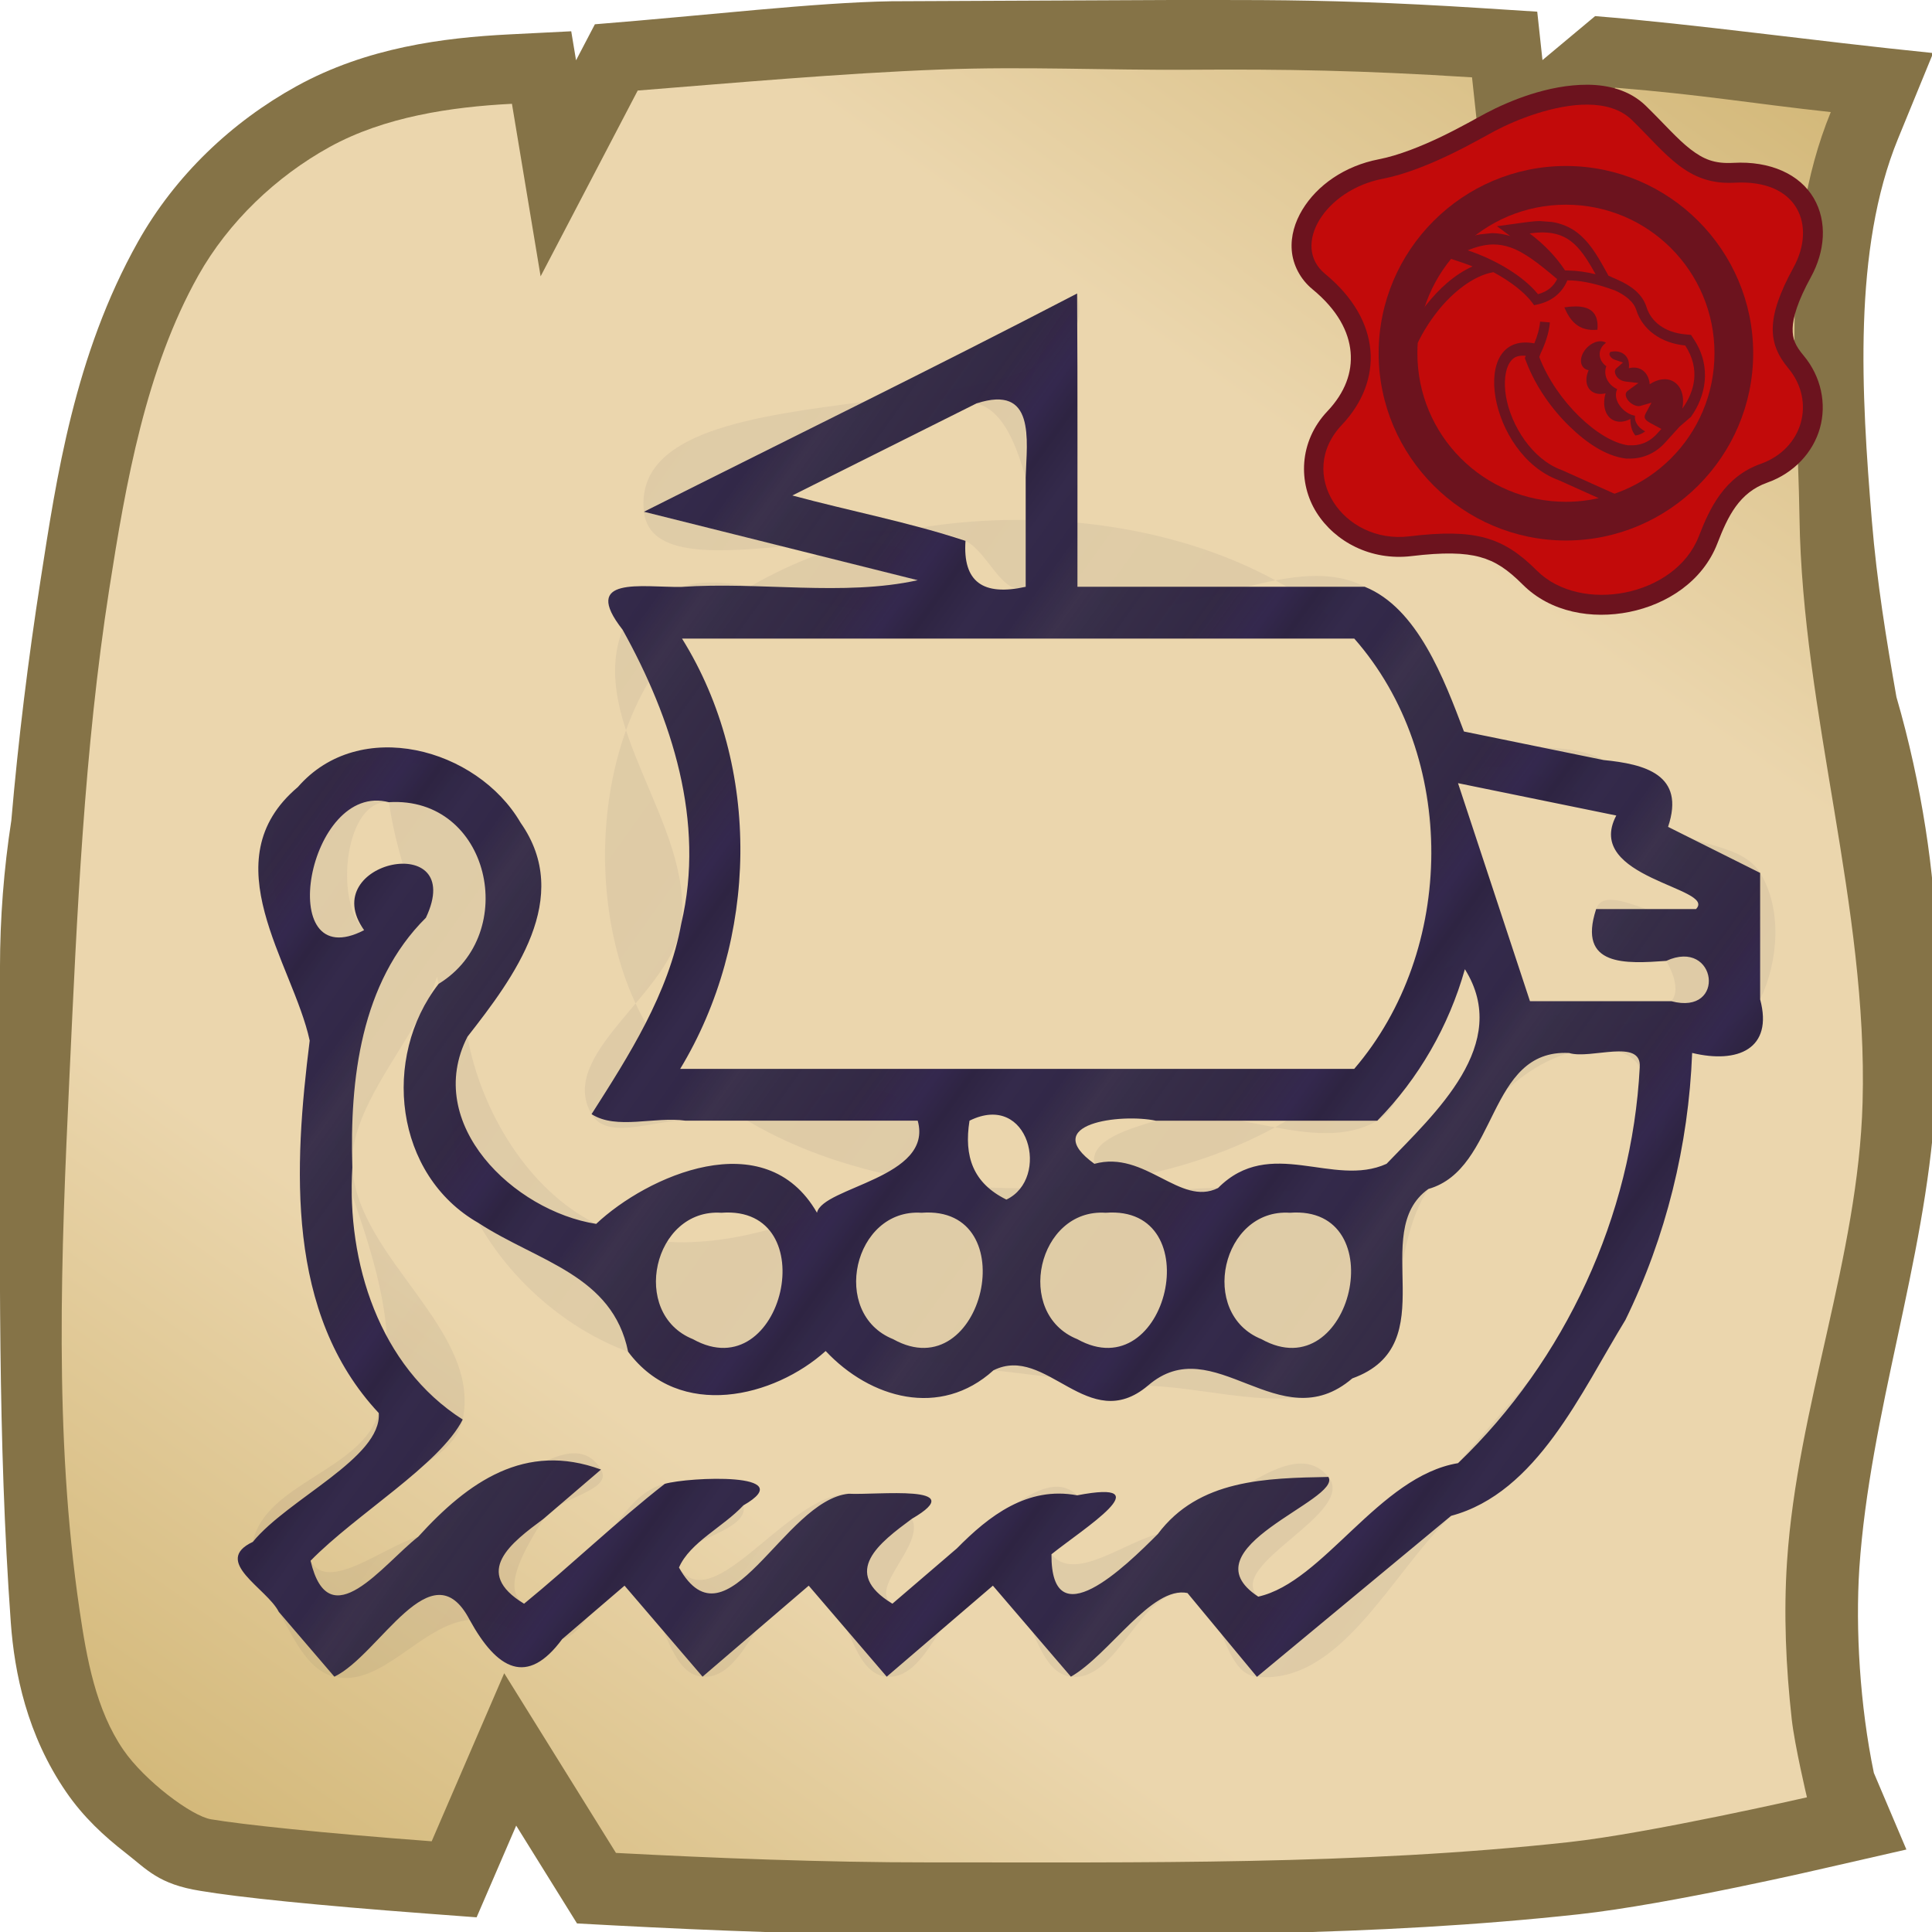 <svg height="500" viewBox="0 0 132.292 132.292" width="500" xmlns="http://www.w3.org/2000/svg" xmlns:xlink="http://www.w3.org/1999/xlink"><linearGradient id="a" gradientUnits="userSpaceOnUse" x1="116.132" x2="22.669" y1="0" y2="132.292"><stop offset="0" stop-color="#d3b879"/><stop offset=".25" stop-color="#ebd6ad"/><stop offset=".5" stop-color="#ebd6ad"/><stop offset=".75" stop-color="#ebd6ad"/><stop offset="1" stop-color="#d3b879"/></linearGradient><filter id="b" color-interpolation-filters="sRGB" height="1.006" width="1.006" x="-.003" y="-.003"><feGaussianBlur stdDeviation=".352"/></filter><filter id="c" color-interpolation-filters="sRGB" height="1.009" width="1.009" x="-.004" y="-.004"><feGaussianBlur stdDeviation=".123"/></filter><linearGradient id="d" gradientUnits="userSpaceOnUse" spreadMethod="repeat" x1="2.657" x2="19.694" y1="90.879" y2="103.068"><stop offset="0" stop-color="#2e2442"/><stop offset=".125" stop-color="#342a4b"/><stop offset=".25" stop-color="#322848"/><stop offset=".375" stop-color="#322947" stop-opacity=".95"/><stop offset=".5" stop-color="#322a46" stop-opacity=".98"/><stop offset=".75" stop-color="#2e2442" stop-opacity=".97"/><stop offset=".906" stop-color="#34284e"/><stop offset="1" stop-color="#2e2442"/></linearGradient><filter id="e" color-interpolation-filters="sRGB" height="1.038" width="1.034" x="-.017" y="-.019"><feGaussianBlur stdDeviation=".747"/></filter><path d="m250.471 499.983c51.835.039 104.538.441 157.504-5.348 23.527-2.571 63.666-11.943 63.666-11.943l20.957-4.789-8.406-19.797c-3.626-17.49-4.76-37.133-3.756-52.852 2.741-40.111 16.933-78.897 19.564-119.016.828-12.623.691-24.469.344-42.18-.347-17.711-3.704-41.244-10.317-63.953-2.609-14.831-5.05-29.754-6.35-45.516-2.711-32.883-4.959-70.153 6.762-98.752l9.072-22.131c-31.313-3.172-61.138-7.435-87.342-9.543l-13.605 11.365-1.35-12.51-15.117-.967c-21.868-1.39-38.846-1.919-56.314-2.025-5.823-.036-16.508-.027-22.639-.027l-72.837.327c-19.69.327-47.169 3.598-76.591 5.948l-4.609 8.811-.258.496-1.246-7.498-16.018.805c-16.981.856-36.821 3.38-54.957 13.381-16.734 9.228-31.341 23.054-40.965 40.189-16.466 29.318-21.106 61.291-25.148 87.197-3.249 20.824-5.799 41.628-7.584 62.336-1.944 12.576-2.924 25.282-2.933 38.008l.001 27.979c.014 46.729-.629 93.964 2.793 141.27.941 13.005 4.17 29.035 14.33 43.824 4.451 6.479 9.806 11.404 15.326 15.693 5.506 4.279 8.509 8.111 19.365 9.824 9.832 1.663 30.066 3.742 58.57 5.875l12.771.959 10.229-23.693 15.715 25.273 9.365.502c25.465 1.348 54.433 2.491 81.955 2.473z" fill="#857347" stroke-width="3.78" transform="scale(.265)"/><path d="m43.667 6.199-6.649 12.723-1.963-11.814c-4.152.209-8.735.888-12.484 2.956-3.665 2.021-6.931 5.135-8.988 8.796-3.594 6.399-4.968 14.212-6.101 21.472-1.724 11.049-2.209 22.267-2.729 33.439-.565 12.142-1.075 24.438.693 36.464.487 3.314 1.111 6.835 3.004 9.59 1.45 2.11 4.687 4.544 6.008 4.751 2.083.354 7.611.944 15.101 1.505l4.967-11.508 7.651 12.304c6.689.354 14.283.654 21.43.649 14.614-.01 29.291.201 43.819-1.387 5.496-.601 16.303-3.069 16.303-3.069s-.84-3.54-1.041-5.344c-.4-3.586-.562-7.22-.321-10.821.708-10.588 4.876-20.805 5.172-31.413.374-13.426-4.117-26.631-4.321-40.061-.141-9.278-1.441-19.011 2.143-27.756-5.568-.608-8.703-1.18-14.752-1.67l-8.932 7.465-.881-8.173c-7.611-.484-12.854-.566-19.284-.522-5.85.04-11.266-.236-17.112-.015-6.769.256-14.283.929-20.733 1.44z" fill="url(#a)" stroke-width="4.763"/><g><path d="m73.756 20.096c-9.823 5.11-19.771 9.972-29.663 14.946 6.249 1.562 12.498 3.124 18.747 4.687-5.09 1.122-10.859.081-16.2.461-2.678.031-6.916-.781-4.008 2.93 3.382 6.078 5.668 13.148 4.019 20.113-.874 4.823-3.594 9.055-6.144 13.057 1.722 1.1 4.34.139 6.436.448h15.896c1.103 3.922-6.515 4.535-6.897 6.303-3.55-6.188-11.655-2.501-15.12.764-5.637-.884-11.868-6.851-8.812-12.818 3.188-4.074 7.257-9.514 3.634-14.655-2.976-5.115-11.032-7.298-15.249-2.439-5.987 5.052-.34 12.051.811 17.36-1.077 8.619-1.666 18.671 4.73 25.505.222 3.055-6.208 5.864-8.624 8.821-2.826 1.334.962 3.178 1.779 4.793 1.268 1.479 2.535 2.958 3.803 4.437 3.103-1.483 6.66-8.879 9.265-3.891 1.882 3.424 3.94 4.567 6.335 1.32 1.424-1.22 2.847-2.44 4.271-3.661 1.78 2.077 3.561 4.154 5.341 6.232 2.423-2.077 4.847-4.154 7.27-6.232 1.78 2.077 3.561 4.154 5.341 6.232 2.423-2.077 4.847-4.154 7.27-6.232 1.78 2.077 3.561 4.154 5.341 6.232 2.626-1.495 5.529-6.243 7.983-5.728 1.586 1.913 3.172 3.826 4.757 5.739l13.295-11.024c5.879-1.571 8.9-8.47 11.933-13.411 2.784-5.685 4.329-11.963 4.572-18.286 3.114.754 5.569-.268 4.656-3.668 0-2.886 0-5.773 0-8.659-2.102-1.051-4.204-2.102-6.305-3.153 1.212-3.596-1.611-4.298-4.423-4.577-3.185-.651-6.369-1.302-9.554-1.953-1.361-3.592-3.179-8.46-6.793-9.91-6.557 0-13.114 0-19.672 0-.009-6.695.022-13.389-.023-20.084zm-6.89 7.526c4.058-1.312 3.441 2.47 3.367 5.079v7.479c-2.933.653-4.315-.345-4.122-3.145-3.852-1.274-7.915-2.043-11.857-3.108 4.204-2.102 8.407-4.204 12.611-6.305zm-20.165 16.105h46.033c7.106 8.086 6.966 21.342-.006 29.465-15.385 0-30.769 0-46.154 0 5.333-8.808 5.615-20.658.127-29.465zm53.136 9.9c3.612.738 7.225 1.477 10.837 2.215-2.272 4.298 6.925 4.944 5.459 6.407-2.279 0-4.559 0-6.838 0-1.304 3.973 2.064 3.739 4.797 3.547 3.483-1.595 4.153 3.779.348 2.759-3.226 0-6.451 0-9.677 0-1.642-4.976-3.284-9.952-4.926-14.927zm-73.2 1.302c6.892-.415 9.014 9.002 3.399 12.439-3.925 5.038-3.034 13.089 2.726 16.374 4.095 2.663 9.18 3.555 10.248 8.818 3.537 4.75 10.029 3.105 13.526-.051 3.048 3.254 7.845 4.622 11.489 1.323 3.629-1.82 6.482 4.488 10.571 1.054 4.518-3.933 9.008 3.774 14.001-.501 6.433-2.311 1.034-9.991 5.21-12.971 4.816-1.371 3.997-9.597 9.631-9.312 1.475.463 5.002-1.046 4.841.988-.527 10.173-5.098 20.05-12.441 27.098-5.415.896-9.204 8.15-13.682 9.141-5.084-3.339 5.761-6.605 4.804-8.197-4.252.083-8.878.149-11.681 3.911-2.25 2.257-7.315 7.192-7.282 1.385 2.213-1.772 7.647-5.168 1.761-4.037-3.408-.636-6.031 1.395-8.245 3.643-1.469 1.259-2.938 2.519-4.407 3.778-3.576-2.168-.866-4.182 1.334-5.814 4.12-2.393-2.432-1.61-4.334-1.715-4.445.452-8.325 10.901-11.615 5.054.75-1.729 3.025-2.774 4.409-4.256 3.989-2.292-3.745-1.948-5.382-1.475-3.287 2.566-6.37 5.538-9.633 8.208-3.576-2.168-.866-4.182 1.334-5.815l3.934-3.372c-5.184-1.912-9.092.827-12.515 4.598-2.417 1.883-6.113 6.998-7.373 1.647 3.099-3.174 8.859-6.582 10.418-9.67-5.725-3.652-7.951-10.77-7.557-17.271-.184-5.983.567-12.659 5.036-17.087 2.862-6.058-7.594-3.892-4.231.849-6.24 3.227-3.876-10.248 1.711-8.758zm73.668 11.434c3.222 5.135-2.04 9.862-5.361 13.328-3.652 1.662-7.963-1.943-11.54 1.658-2.597 1.299-4.999-2.615-8.464-1.657-3.834-2.756 1.82-3.46 4.201-2.953h15.169c2.832-2.879 4.903-6.489 5.996-10.375zm-33.919 10.375c4.093-2.025 5.55 3.966 2.526 5.403-2.286-1.127-2.916-2.96-2.526-5.403zm-16.992 6.305c7.149-.548 4.244 12.112-1.944 8.656-4.348-1.747-2.713-8.966 1.944-8.656zm13.708 0c7.149-.548 4.244 12.112-1.944 8.656-4.348-1.747-2.713-8.966 1.944-8.656zm12.611 0c7.149-.548 4.244 12.112-1.944 8.656-4.348-1.747-2.713-8.966 1.944-8.656zm12.611 0c7.149-.548 4.244 12.112-1.944 8.656-4.348-1.747-2.713-8.966 1.944-8.656z" fill="url(#d)"/><path d="m73.756 20.096c2.56 10.772-30.888 3.942-29.663 14.946.713 6.402 19.443-1.717 18.747 4.687-.584 5.37-11.089-1.289-16.2.461-1.566.536-3.408 1.388-4.008 2.93-2.479 6.371 4.846 13.326 4.019 20.113-.582 4.775-8.579 8.909-6.144 13.057 1.089 1.855 4.287.374 6.436.448 5.296.184 13.979-4.94 15.896 0 1.127 2.903-4.023 5.103-6.897 6.303-4.657 1.944-10.596 3-15.12.764-4.648-2.297-7.886-7.716-8.812-12.818-.899-4.952 6.411-10.457 3.634-14.655-2.841-4.293-11.412-5.87-15.249-2.439-4.319 3.861.146 11.605.811 17.36.992 8.59 7.247 17.233 4.73 25.505-1.197 3.934-7.77 4.799-8.624 8.821-.354 1.667.915 3.324 1.779 4.793.988 1.679 1.908 3.988 3.803 4.437 3.26.771 5.931-3.57 9.265-3.891 2.147-.207 4.246 1.857 6.335 1.32 1.816-.467 2.401-3.804 4.271-3.661 2.728.21 2.614 6.022 5.341 6.232 3.182.245 4.088-6.476 7.27-6.232 2.728.21 2.613 6.022 5.341 6.232 3.182.245 4.088-6.476 7.27-6.232 2.728.21 2.625 5.904 5.341 6.232 3.252.392 4.735-6.147 7.983-5.728 2.465.318 2.283 5.508 4.757 5.739 5.732.536 9.154-7.025 13.295-11.024 4.304-4.157 9.138-8.12 11.933-13.411 2.935-5.555 1.159-13.011 4.572-18.286 1.073-1.659 3.793-1.891 4.656-3.668 1.26-2.597 1.517-6.204 0-8.659-1.235-1.999-4.411-1.763-6.305-3.153-1.711-1.255-2.563-3.556-4.423-4.577-2.849-1.564-6.845-.156-9.554-1.953-3.337-2.214-3.25-8.043-6.793-9.91-5.801-3.057-15.032 4.634-19.672 0-4.736-4.731-4.754-15.347-.023-20.084 0-0.0 0-0.0 0 0zm-6.89 7.526c1.963.524 2.781 3.134 3.367 5.079.719 2.387 2.235 6.374 0 7.479-1.549.766-2.569-2.387-4.122-3.145-3.672-1.792-11.434.956-11.857-3.108-.486-4.675 8.07-7.517 12.611-6.305zm-20.165 16.105c10.873-10.827 35.184-10.851 46.033 0 6.944 6.946 6.94 22.521-.006 29.465-10.88 10.877-35.299 10.902-46.154 0-6.93-6.96-6.833-22.535.127-29.465zm53.136 9.9c2.45-2.755 7.662.341 10.837 2.215 2.416 1.426 6.635 3.859 5.459 6.407-.956 2.069-6.125-2.165-6.838 0-.622 1.889 3.792 1.831 4.797 3.547.468.8.961 2.063.348 2.759-2.133 2.42-7.063 1.89-9.677 0-4.246-3.07-8.408-11.012-4.926-14.927zm-73.2 1.302c.572 4.26 2.478 8.24 3.399 12.439 1.185 5.405.012 11.552 2.726 16.374 2.21 3.927 6.02 7.258 10.248 8.818 4.23 1.56 9.024-.301 13.526-.051 3.849.214 7.656.911 11.489 1.323 3.521.378 7.032.942 10.571 1.054 4.668.149 10.179 2.183 14.001-.501 3.813-2.678 2.61-9.105 5.21-12.971 2.492-3.706 5.344-8.063 9.631-9.312 1.581-.461 4.096-.481 4.841.988 4.497 8.864-5.992 19.535-12.441 27.098-3.559 4.173-9.692 12.903-13.682 9.141-2.304-2.173 6.8-5.738 4.804-8.197-2.588-3.188-7.708 2.873-11.681 3.911-2.391.624-5.74 3.315-7.282 1.385-.916-1.147 2.802-3.001 1.761-4.037-2.13-2.12-5.703 2.041-8.245 3.643-1.637 1.032-2.752 4.779-4.407 3.778-1.702-1.029 2.26-4.055 1.334-5.814-.723-1.375-2.781-1.741-4.334-1.715-4.222.071-9.269 8.564-11.615 5.054-1.135-1.698 4.915-2.277 4.409-4.256-.461-1.802-3.567-1.879-5.382-1.475-4.118.917-6.026 10.396-9.633 8.208-1.7-1.031.305-4.113 1.334-5.815.894-1.478 4.808-1.882 3.934-3.372-2.248-3.834-8.251 3.345-12.515 4.598-2.416.71-6.201 3.876-7.373 1.647-2.205-4.194 9.453-5.032 10.418-9.67 1.28-6.152-7.162-11-7.557-17.271-.373-5.926 9.044-12.707 5.036-17.087-.971-1.061-3.212 1.864-4.231.849-2.109-2.098-1.25-9.045 1.711-8.758 0 0 0 0 0 0zm73.668 11.434c4.305 2.097-1.594 10.371-5.361 13.328-3.057 2.4-7.655 1.757-11.54 1.658-2.874-.073-7.866 1.155-8.464-1.657-.356-1.674 2.569-2.437 4.201-2.953 4.821-1.525 10.789 2.527 15.169 0 3.46-1.996 2.405-12.124 5.996-10.375zm-33.919 10.375 2.526 5.403zm-16.992 6.305-1.944 8.656zm13.708 0-1.944 8.656zm12.611 0-1.944 8.656zm12.611 0-1.944 8.656z" fill="url(#d)" filter="url(#e)" opacity=".25"/><g stroke-width="3.659" transform="matrix(.273 0 0 .273 172.486 -14.69)"><path d="m-233.658 75.061c-.007-0-.013.002-.019.002-9.801-.033-19.586 4.045-25.453 7.139-2.164 1.141-6.144 3.469-11.113 5.861-4.969 2.392-10.809 4.743-15.711 5.691-8.621 1.667-15.498 6.523-19.209 12.67-1.855 3.073-2.938 6.566-2.654 10.18.284 3.614 2.124 7.229 5.199 9.756 6.306 5.181 9.108 10.644 9.559 15.74.45 5.097-1.375 10.163-5.822 14.863-7.207 7.618-7.35 18.064-2.717 25.406s13.66 12.143 23.828 10.92c8-.962 13.238-.84 17.146.234 3.909 1.074 6.87 3.042 10.754 6.924 6.993 6.988 17.367 8.74 26.744 6.846 9.377-1.894 18.384-7.646 22.072-17.201 2.619-6.784 5.458-12.727 12.521-15.238 6.74-2.395 11.486-7.613 13.189-13.656 1.703-6.043.357-12.891-4.096-18.219h-.002c-2.081-2.489-2.804-4.139-2.744-6.83.059-2.691 1.272-6.802 4.58-12.832 3.518-6.415 4.197-13.87.701-19.834-3.496-5.964-10.904-9.345-20.152-8.828-4.811.269-7.527-.94-10.758-3.416-3.23-2.476-6.652-6.46-11.188-10.883v-.002c-4.075-3.973-9.522-5.272-14.656-5.293zm-.041 9.975c.001 0.0.001-0.0.002 0 3.53.015 6.065.835 7.732 2.461 4.124 4.022 7.603 8.224 12.084 11.658 4.481 3.434 10.286 5.857 17.381 5.461 6.784-.379 9.655 1.634 10.99 3.912 1.335 2.278 1.398 5.912-.84 9.992-3.7 6.745-5.693 12.197-5.809 17.408-.115 5.211 2.019 9.803 5.064 13.447 2.458 2.941 2.974 6.186 2.148 9.117-.826 2.931-3.001 5.567-6.928 6.963h-.002c-11.082 3.94-15.666 13.746-18.484 21.045-2.169 5.619-8.003 9.654-14.742 11.016-6.739 1.361-13.756-.163-17.719-4.123-4.56-4.558-9.317-7.88-15.162-9.486s-12.395-1.554-20.98-.521c-6.417.772-11.636-2.273-14.201-6.338s-2.863-8.588 1.527-13.229c6.054-6.399 9.232-14.442 8.512-22.596s-5.265-16.083-13.16-22.57c-1.196-.982-1.505-1.753-1.59-2.83-.085-1.077.247-2.581 1.25-4.242 2.005-3.322 6.62-6.882 12.564-8.031 6.388-1.235 12.773-3.914 18.145-6.5 5.372-2.586 9.848-5.185 11.438-6.023 4.805-2.534 14.044-6.016 20.779-5.99z" fill="#6c131e"/><path d="m-233.678 80.048c-8.271-.033-17.788 3.75-23.126 6.565-3.754 1.979-16.913 9.855-28.203 12.039-14.565 2.816-22.986 16.835-14.445 23.854 14.202 11.668 14.693 26.785 4.192 37.885-11.597 12.258.307 29.942 16.892 27.947 16.585-1.995 23.579.144 32.023 8.583 10.956 10.948 34.781 6.55 40.639-8.624 2.719-7.042 6.43-14.915 15.503-18.141 10.667-3.791 13.847-15.709 6.937-23.978-5.127-6.134-5.718-12.484 1.29-25.259 5.756-10.494 1.232-22.179-14.8-21.283-11.907.665-17.046-7.264-25.706-15.709-2.871-2.8-6.863-3.86-11.195-3.877z" fill="#c20a0a" stroke-width="9.975"/><path d="m-239.052 95.443c-25.861 0-46.971 21.1-46.971 46.963 0 25.863 21.108 46.973 46.971 46.973 25.862 0 46.971-21.11 46.971-46.973 0-25.862-21.109-46.963-46.971-46.963z" fill="#6c131e" stroke-width="1"/><path d="m-239.052 105.151c-20.609 0-37.257 16.647-37.257 37.257 0 20.609 16.648 37.265 37.257 37.265 20.608 0 37.265-16.655 37.265-37.264 0-20.609-16.656-37.257-37.265-37.257z" fill="#c20a0a" stroke-width="9.975"/><path d="m-920.529 467.439c-5.589 1.055-11.31 2.761-17.285 5.223l-28.514 11.748 29.244 9.789c3.267 1.094 6.497 2.29 9.672 3.572-17.47 7.749-32.362 21.944-43.494 36.01-7.715 9.748-14.675 20.618-20.279 32.24l-.961 1.996-.152 2.211c-.239 3.487-.373 7.027-.373 10.617 0 84.087 68.227 152.342 152.314 152.342 11.539 0 22.789-1.287 33.604-3.715l33.656-7.559-69.568-31.293-.406-.146c-27.952-10.121-47.951-42.215-52.67-69.473-2.359-13.629-.622-25.449 3.113-31.566 3.181-5.209 6.959-7.811 15.545-7.104l-.822 2.236 1.557 4.039c8.9 23.099 23.903 44.201 40.604 60.449 16.7 16.248 34.732 28.041 52.916 30.49l.574.078.58.019c.691.024 1.354.005 2.01-.031 11.157.437 24.263-3.744 34.344-14.893l13.803-15.26 10.809-9.324c13.695-19.039 20.019-46.784 3.107-72.885l-3.023-4.668-5.539-.527c-19.538-1.857-32.27-12.071-36.529-25.645-4.103-13.076-15.354-20.644-27.186-25.918l-8.896-3.967-3.377-6.123c-8.033-14.566-15.583-26.768-26.814-35.123-6.377-4.744-14.098-8.057-22.959-9.553l-11.684-.898c-4.111.053-8.346.445-12.746 1.049l-27.918 3.828 12.482 9.268c-5.471-1.649-11.19-2.718-17.207-2.725z" fill="#6c131e" filter="url(#b)" stroke-width="1" transform="matrix(.265 0 0 .265 -16.707 -11.275)"/><path d="m-245.156 112.107c-.919.011-1.927.102-3.008.25 3.629 2.694 6.726 5.956 8.897 9.284.218 0 .436.002.653.006 2.378.051 4.671.383 7.005.948-2.066-3.746-3.941-6.606-6.246-8.321-1.819-1.353-3.957-2.128-6.913-2.166-.127-.002-.257-.002-.388 0zm-12.065 3.022c-.096-0-.192.001-.289.003-1.849.041-3.865.516-6.168 1.465 7.395 2.476 14.083 6.643 17.626 11.002 2.419-.675 3.875-1.937 4.799-3.793-4.575-3.868-8.224-6.763-11.84-7.978-1.338-.45-2.69-.699-4.128-.7zm-.027 6.948c-5.189.89-10.435 5.313-13.959 9.766-1.91 2.413-3.634 5.109-5.011 7.963-.059.859-.091 1.726-.091 2.601 0 20.609 16.648 37.264 37.257 37.264 2.827 0 5.579-.315 8.224-.909l-9.979-4.489c-17.591-6.369-22.746-37.446-6.17-34.338.768-1.864 1.306-3.689 1.45-5.458l2.452.201c-.222 2.711-1.162 5.329-2.373 7.89-.096.268-.194.543-.288.798 4.323 11.22 14.976 21.152 22.311 22.14.12.004.251 0.0.389-.011 2.24.136 4.72-.556 6.872-2.936l1.051-1.162-1.379-.745c-.857-.463-1.881-.934-2.391-1.438-.255-.252-.368-.457-.405-.684-.037-.227-.017-.556.294-1.129l1.405-2.587-2.828.819c-.83.24-2.278-.399-3.057-1.41-.39-.505-.58-1.041-.577-1.427.003-.387.095-.675.625-1.06l2.561-1.859-3.144-.358c-1.313-.15-2.155-.877-2.523-1.619-.369-.742-.304-1.327.181-1.752l1.607-1.406-2.022-.685c-.884-.3-1.355-.994-1.363-1.399-.004-.181.031-.351.242-.589 1.439-.315 2.798-.059 3.697.839.81.809 1.099 1.991.918 3.269 1.125-.297 2.236-.212 3.174.329 1.229.709 1.928 2.065 2.063 3.681 2.002-1.334 4.232-1.675 5.958-.68 2.036 1.174 2.812 3.885 2.212 6.812 3.158-4.391 4.552-9.967.739-15.853-6.151-.585-10.753-4.038-12.28-8.903-.662-2.108-2.801-3.774-5.528-4.989l-.01.028c-3.915-1.425-7.315-2.284-10.873-2.466l.01.021c-.302-.012-.601-.021-.89-.023-1.255 3.011-3.773 5.252-7.56 6.062l-.777.166-.471-.64c-1.871-2.544-5.427-5.324-9.741-7.644zm20.563 8.59c3.676-.01 5.907 1.529 5.54 5.851-4.718.446-6.836-2.196-8.302-5.612.988-.152 1.914-.236 2.762-.239zm6.372 8.735-.001.001c.488.009.94.131 1.318.37-.199.145-.381.3-.547.466-.691.69-1.065 1.596-1.047 2.467.024 1.227.694 2.262 1.669 2.97-.413 1.067-.323 2.298.185 3.32.502 1.009 1.388 1.879 2.541 2.422-.19.443-.312.904-.316 1.36-.008 1.107.445 2.112 1.089 2.947.894 1.16 2.22 2.098 3.689 2.357-.024.287-.027.57.018.843.138.848.594 1.535 1.103 2.038.449.444.947.776 1.422 1.052-.835.631-1.634.929-2.451 1.025-.858-1.045-1.278-2.512-1.239-4.14-1.549.813-3.187.942-4.491.19-1.931-1.114-2.553-3.822-1.736-6.625-1.492.365-2.913.121-3.842-.807-1.168-1.167-1.256-3.11-.408-4.996-.484-.081-.916-.285-1.254-.622-1.159-1.158-.76-3.434.892-5.084 1.032-1.031 2.31-1.574 3.405-1.553z" fill="#c20a0a" filter="url(#c)" stroke-width="6.085"/></g></g></svg>